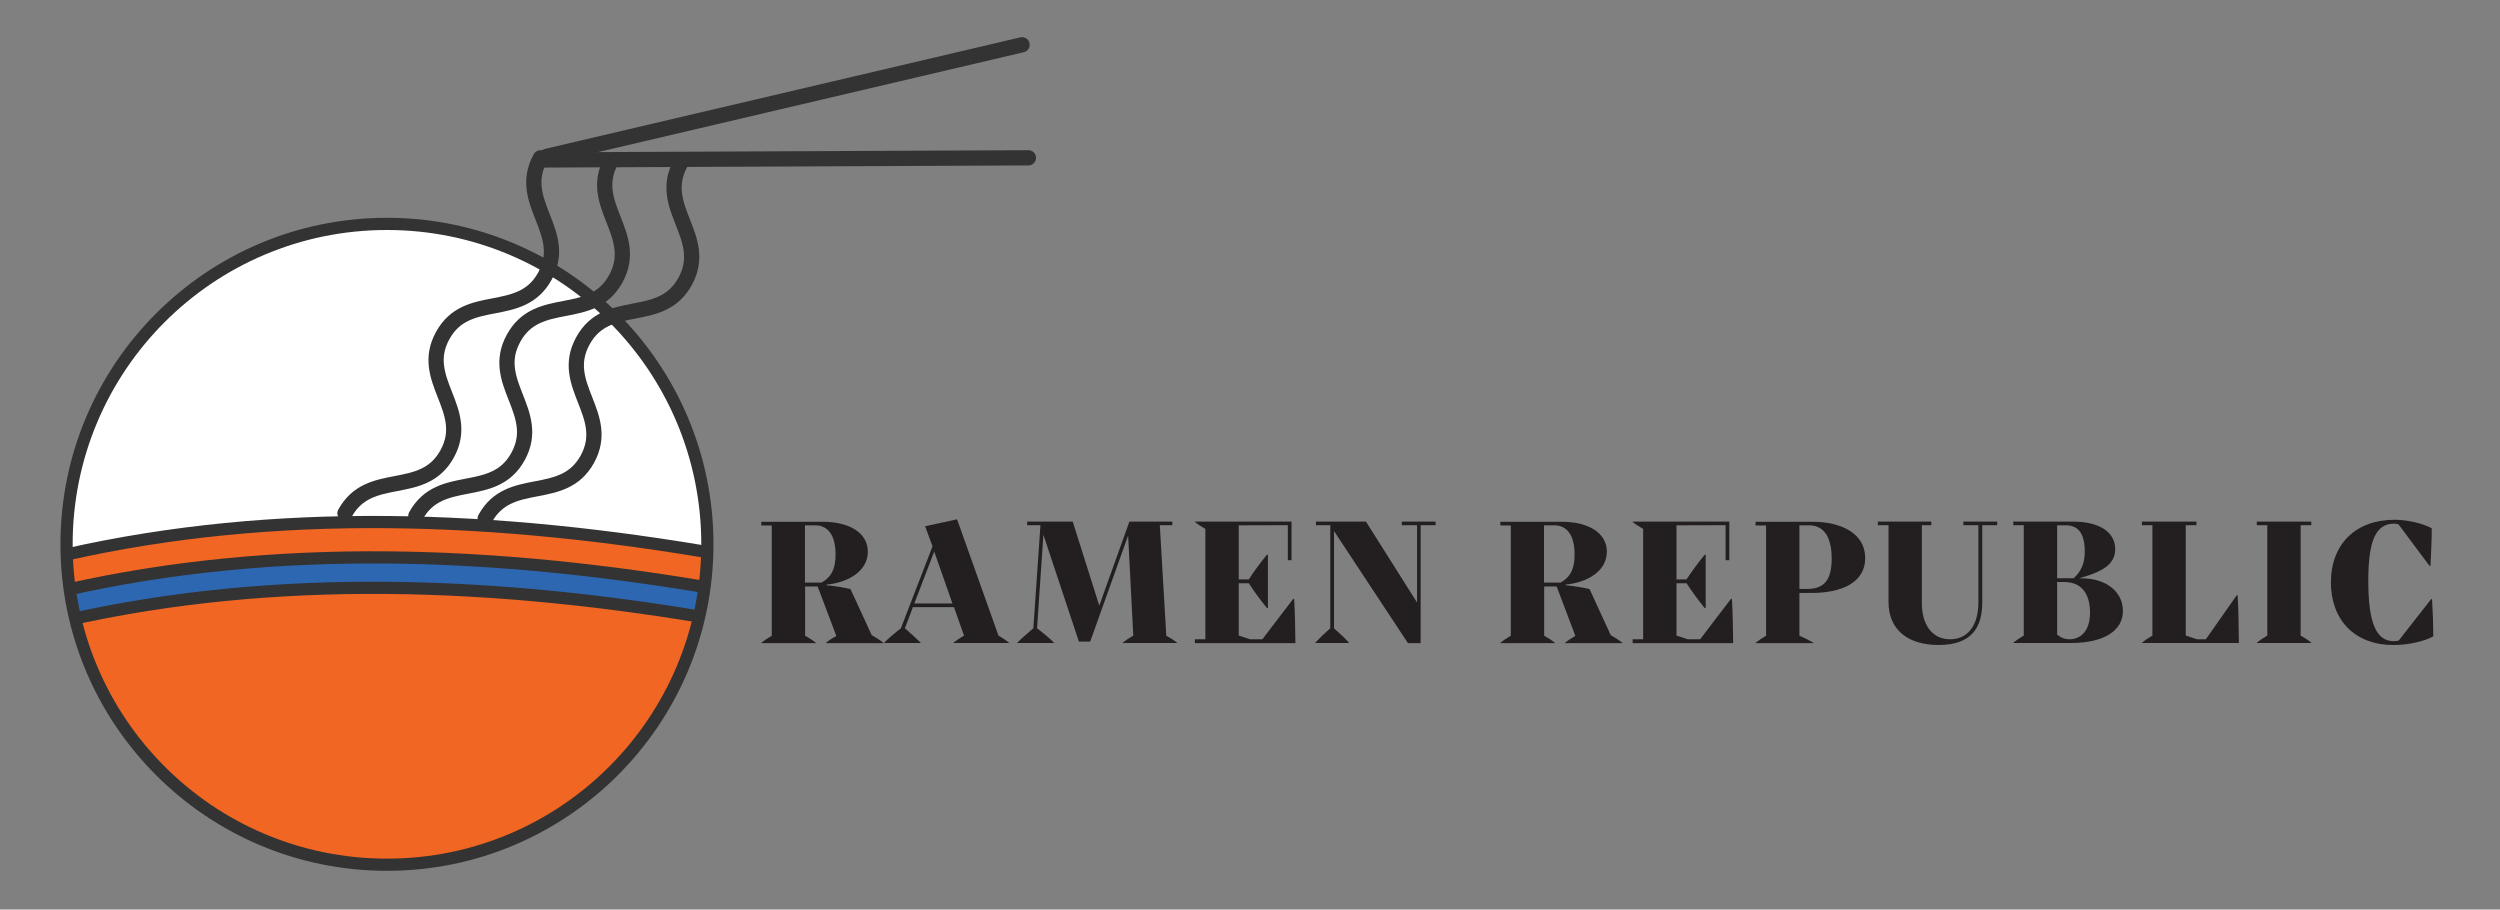 <?xml version="1.0" encoding="utf-8"?>
<!-- Generator: Adobe Illustrator 28.3.0, SVG Export Plug-In . SVG Version: 6.00 Build 0)  -->
<svg version="1.1" id="Layer_1" xmlns="http://www.w3.org/2000/svg" xmlns:xlink="http://www.w3.org/1999/xlink" x="0px" y="0px"
	 viewBox="0 0 1619 589" style="enable-background:new 0 0 1619 589;" xml:space="preserve">
<rect x="0" y="0" width="1619" height="589" fill="#808080" stroke="none"/>
<style type="text/css">
	
		.st0{clip-path:url(#XMLID_00000147189962424862458310000003519478662469004987_);fill:#F16622;stroke:#333333;stroke-width:7.898;stroke-miterlimit:10;}
	
		.st1{clip-path:url(#XMLID_00000147189962424862458310000003519478662469004987_);fill:#2E67B1;stroke:#333333;stroke-width:7.898;stroke-miterlimit:10;}
	.st2{fill:none;stroke:#333333;stroke-width:9.872;stroke-linecap:round;stroke-linejoin:round;stroke-miterlimit:10;}
	.st3{fill:#231F20;}
</style>
<g>
	<g>
		<defs>
			<circle id="XMLID_00000097460218666016377370000013039402631942917550_" cx="250.6" cy="352.5" r="207.5"/>
		</defs>
		<use xlink:href="#XMLID_00000097460218666016377370000013039402631942917550_"  style="overflow:visible;fill:#FFFFFF;"/>
		<clipPath id="XMLID_00000070117868768828225150000001583847409185199005_">
			<use xlink:href="#XMLID_00000097460218666016377370000013039402631942917550_"  style="overflow:visible;"/>
		</clipPath>
		
			<path style="clip-path:url(#XMLID_00000070117868768828225150000001583847409185199005_);fill:#F16622;stroke:#333333;stroke-width:7.898;stroke-miterlimit:10;" d="
			M467.3,611.2H43.1l0-252.1c135.4-30.5,277.8-25.5,424.1,0L467.3,611.2z"/>
		
			<path style="clip-path:url(#XMLID_00000070117868768828225150000001583847409185199005_);fill:#2E67B1;stroke:#333333;stroke-width:7.898;stroke-miterlimit:10;" d="
			M43.1,382v19.7c135.4-30.5,277.8-25.5,424.1,0V382C320.9,356.5,178.6,351.5,43.1,382z"/>
		
			<use xlink:href="#XMLID_00000097460218666016377370000013039402631942917550_"  style="overflow:visible;fill:none;stroke:#333333;stroke-width:7.898;stroke-miterlimit:10;"/>
	</g>
	<g>
		<g>
			<path class="st2" d="M314.2,335.8c15.8-28.8,50.4-9.7,66.2-38.5c15.8-28.8-18.8-47.8-2.9-76.6c15.8-28.8,50.4-9.7,66.2-38.5
				s-18.8-47.8-2.9-76.6"/>
		</g>
		<g>
			<path class="st2" d="M269.3,334.1c15.8-28.8,50.4-9.7,66.2-38.5c15.8-28.8-18.8-47.8-2.9-76.6c15.8-28.8,50.4-9.7,66.2-38.5
				s-18.8-47.8-2.9-76.6"/>
		</g>
		<g>
			<path class="st2" d="M223.4,332.4c15.8-28.8,50.4-9.7,66.2-38.5c15.8-28.8-18.8-47.8-2.9-76.6c15.8-28.8,50.4-9.7,66.2-38.5
				c15.8-28.8-18.8-47.8-2.9-76.6"/>
		</g>
		<line class="st2" x1="354.2" y1="101.2" x2="661.9" y2="29"/>
		<line class="st2" x1="349.9" y1="103.6" x2="666" y2="102.2"/>
	</g>
	<g>
		<path class="st3" d="M564.5,411.3c2.8,1.6,5.6,3.4,7.6,5v0.2h-37.2v-0.2c1.9-1.6,4.8-3.5,6.7-4.5l-12.1-32h-8.1v31.9
			c2.8,1.6,5,3,7,4.6v0.2h-35.4v-0.2c2.1-1.7,4.1-3,6.8-4.6v-71.4h-6.8v-2.4h39.9c16.5,0,29.1,6.8,29.1,19.4
			c0,12.4-12.4,19.9-26.7,21.3v0.4c5.3,0.5,10.3,1.3,15.5,2.5L564.5,411.3z M521.3,340.2v37.1H532c7.3-4.1,9.1-10.1,9.1-18.4
			c0-13.1-5.6-18.7-13.1-18.7H521.3z"/>
		<path class="st3" d="M646.6,411.6c2.9,1.7,4.7,2.9,6.8,4.6v0.2h-36v-0.2c1.9-1.5,4.1-2.9,6.9-4.6l-6.5-18.4h-26.6l-5.2,13.7
			c3.8,3.2,6.4,5.6,10.2,9.3v0.2h-23.6v-0.2c3-3,6.3-5.8,10.8-9.3l20.5-53.1l-4.8-13l20.7-4.5L646.6,411.6z M592.1,390.8h24.7
			L605,357.2L592.1,390.8z"/>
		<path class="st3" d="M755.3,411.7c2.8,1.5,4.9,2.9,7,4.5v0.2h-35.2v-0.2c2.1-1.7,4.1-3,6.8-4.6l-3.3-64.3h-0.2L706,415.5h-7.3
			l-23-69.2l-4.1,60.6c4,3,7.9,6.3,11,9.3v0.2h-23.8v-0.2c2.9-2.9,7-6.5,10.4-9.3l4.6-66.8h-8.6v-2.3h29.5l17.2,54.4l19.5-54.4h27.8
			v2.3h-8.1L755.3,411.7z"/>
		<path class="st3" d="M838.1,387.9c0.5,8.2,0.8,21.5,0.8,28.6h-65.1V414h6.8v-71.5c-2.7-1.5-4.7-2.8-6.8-4.5v-0.2h62.6v25H834
			v-22.7l-31.8,0.1v35h6.5c3-4.6,8-11.5,11.8-16h0.6v34.6h-0.6c-3.9-4.7-8.7-11.3-11.8-16.1h-6.5v33.9l7.3,2.4h8l20-26.2H838.1z"/>
		<path class="st3" d="M907.6,337.8h22.1v2.3H920v76.4h-8.2l-47.9-72.6v63c3.6,3.2,7,6.3,9.7,9.3v0.2h-21.8v-0.2
			c2.8-3,6.1-6.2,9.7-9.3v-66.8h-9.3v-2.3h32.4l33.1,52.4v-50.1h-9.9V337.8z"/>
		<path class="st3" d="M1043.1,411.3c2.8,1.6,5.6,3.4,7.6,5v0.2h-37.2v-0.2c1.9-1.6,4.9-3.5,6.7-4.5l-12.1-32h-8.1v31.9
			c2.8,1.6,5,3,7,4.6v0.2h-35.4v-0.2c2.1-1.7,4.1-3,6.8-4.6v-71.4h-6.8v-2.4h39.9c16.5,0,29.1,6.8,29.1,19.4
			c0,12.4-12.4,19.9-26.7,21.3v0.4c5.3,0.5,10.3,1.3,15.5,2.5L1043.1,411.3z M999.9,340.2v37.1h10.7c7.3-4.1,9.1-10.1,9.1-18.4
			c0-13.1-5.6-18.7-13.1-18.7H999.9z"/>
		<path class="st3" d="M1121.6,387.9c0.5,8.2,0.8,21.5,0.8,28.6h-65.1V414h6.8v-71.5c-2.7-1.5-4.7-2.8-6.8-4.5v-0.2h62.6v25h-2.4
			v-22.7l-31.8,0.1v35h6.5c3-4.6,8-11.5,11.8-16h0.6v34.6h-0.6c-3.9-4.7-8.7-11.3-11.8-16.1h-6.5v33.9l7.3,2.4h8l20-26.2H1121.6z"/>
		<path class="st3" d="M1165.3,383.9v27.8c3.4,1.5,6.5,3,9.2,4.6v0.2h-37.6v-0.2c2.1-1.7,4.1-3,6.8-4.6v-71.4h-6.8v-2.4h36.9
			c18.7,0,34.1,7.6,34.1,23.5c0,16.2-15.8,22.6-34.8,22.6H1165.3z M1165.3,340.2v41.2h5.1c11.2,0,15.8-6.2,15.8-19.6
			c0-15.6-6.2-21.6-14.6-21.6H1165.3z"/>
		<path class="st3" d="M1271.6,337.8h21.8v2.3h-9.7v50c0,15.6-6.3,27.6-28.3,27.6c-20.2,0-32.4-10.2-32.4-27.8v-49.8h-6.9v-2.3h34.6
			v2.3h-6.1v50c-0.2,13.9,6.3,23.9,18.3,23.9c11.5,0,18.3-9.1,18.3-23.9v-50h-9.7V337.8z"/>
		<path class="st3" d="M1347.9,374.5c16,0,26.9,8.6,26.9,21.2c0,12.9-12.6,20.7-33.5,20.7h-37.5v-0.2c2.1-1.7,4.1-3,6.8-4.6v-71.5
			h-6.8v-2.3h38.8c16.5,0,27.2,6.5,27.2,17.8c0,9.5-7.4,14.5-23.4,18.9H1347.9z M1332.2,340.2v34.3h10.7c4.5-4.2,7.2-9.2,7.2-17.2
			c0-12.2-4.5-17.1-12.2-17.1H1332.2z M1353.5,396.9c0-13-5.9-20-16.9-20h-4.4V411c2.9,2.3,5.3,3,7.9,3
			C1347.8,414,1353.5,408.2,1353.5,396.9z"/>
		<path class="st3" d="M1449.1,385.5c0.5,8.2,0.8,23.8,0.8,30.9h-62.8v-0.2c2.1-1.7,4.1-3,6.8-4.6v-71.5h-6.8v-2.3h35.3v2.3h-6.9
			v71.5l7.3,2.4h5.7l20-28.5H1449.1z"/>
		<path class="st3" d="M1496.8,340.1h-6.9v71.5c2.8,1.6,5,3,6.9,4.6v0.2h-35.3v-0.2c2.1-1.7,4.1-3,6.8-4.6v-71.5h-6.8v-2.3h35.3
			V340.1z"/>
		<path class="st3" d="M1575,388c0.5,8.2,0.8,17.1,0.8,24.1c-5.9,3.3-16.2,5.6-25.8,5.6c-25.5,0-40.5-16.6-40.5-40.5
			c0-25,16.2-40.6,41.2-40.6c7.9,0,18.1,2.2,24.1,5.5c0,7-0.4,16-0.8,24.3h-0.7l-20-26.8c-0.6-0.2-1.8-0.5-2.9-0.5
			c-12.1,0-16.7,11.6-16.7,37.1c0,27.3,5.2,39,16.4,39c1.5,0,2.8-0.1,3.4-0.5l20.9-26.7H1575z"/>
	</g>
</g>
</svg>
